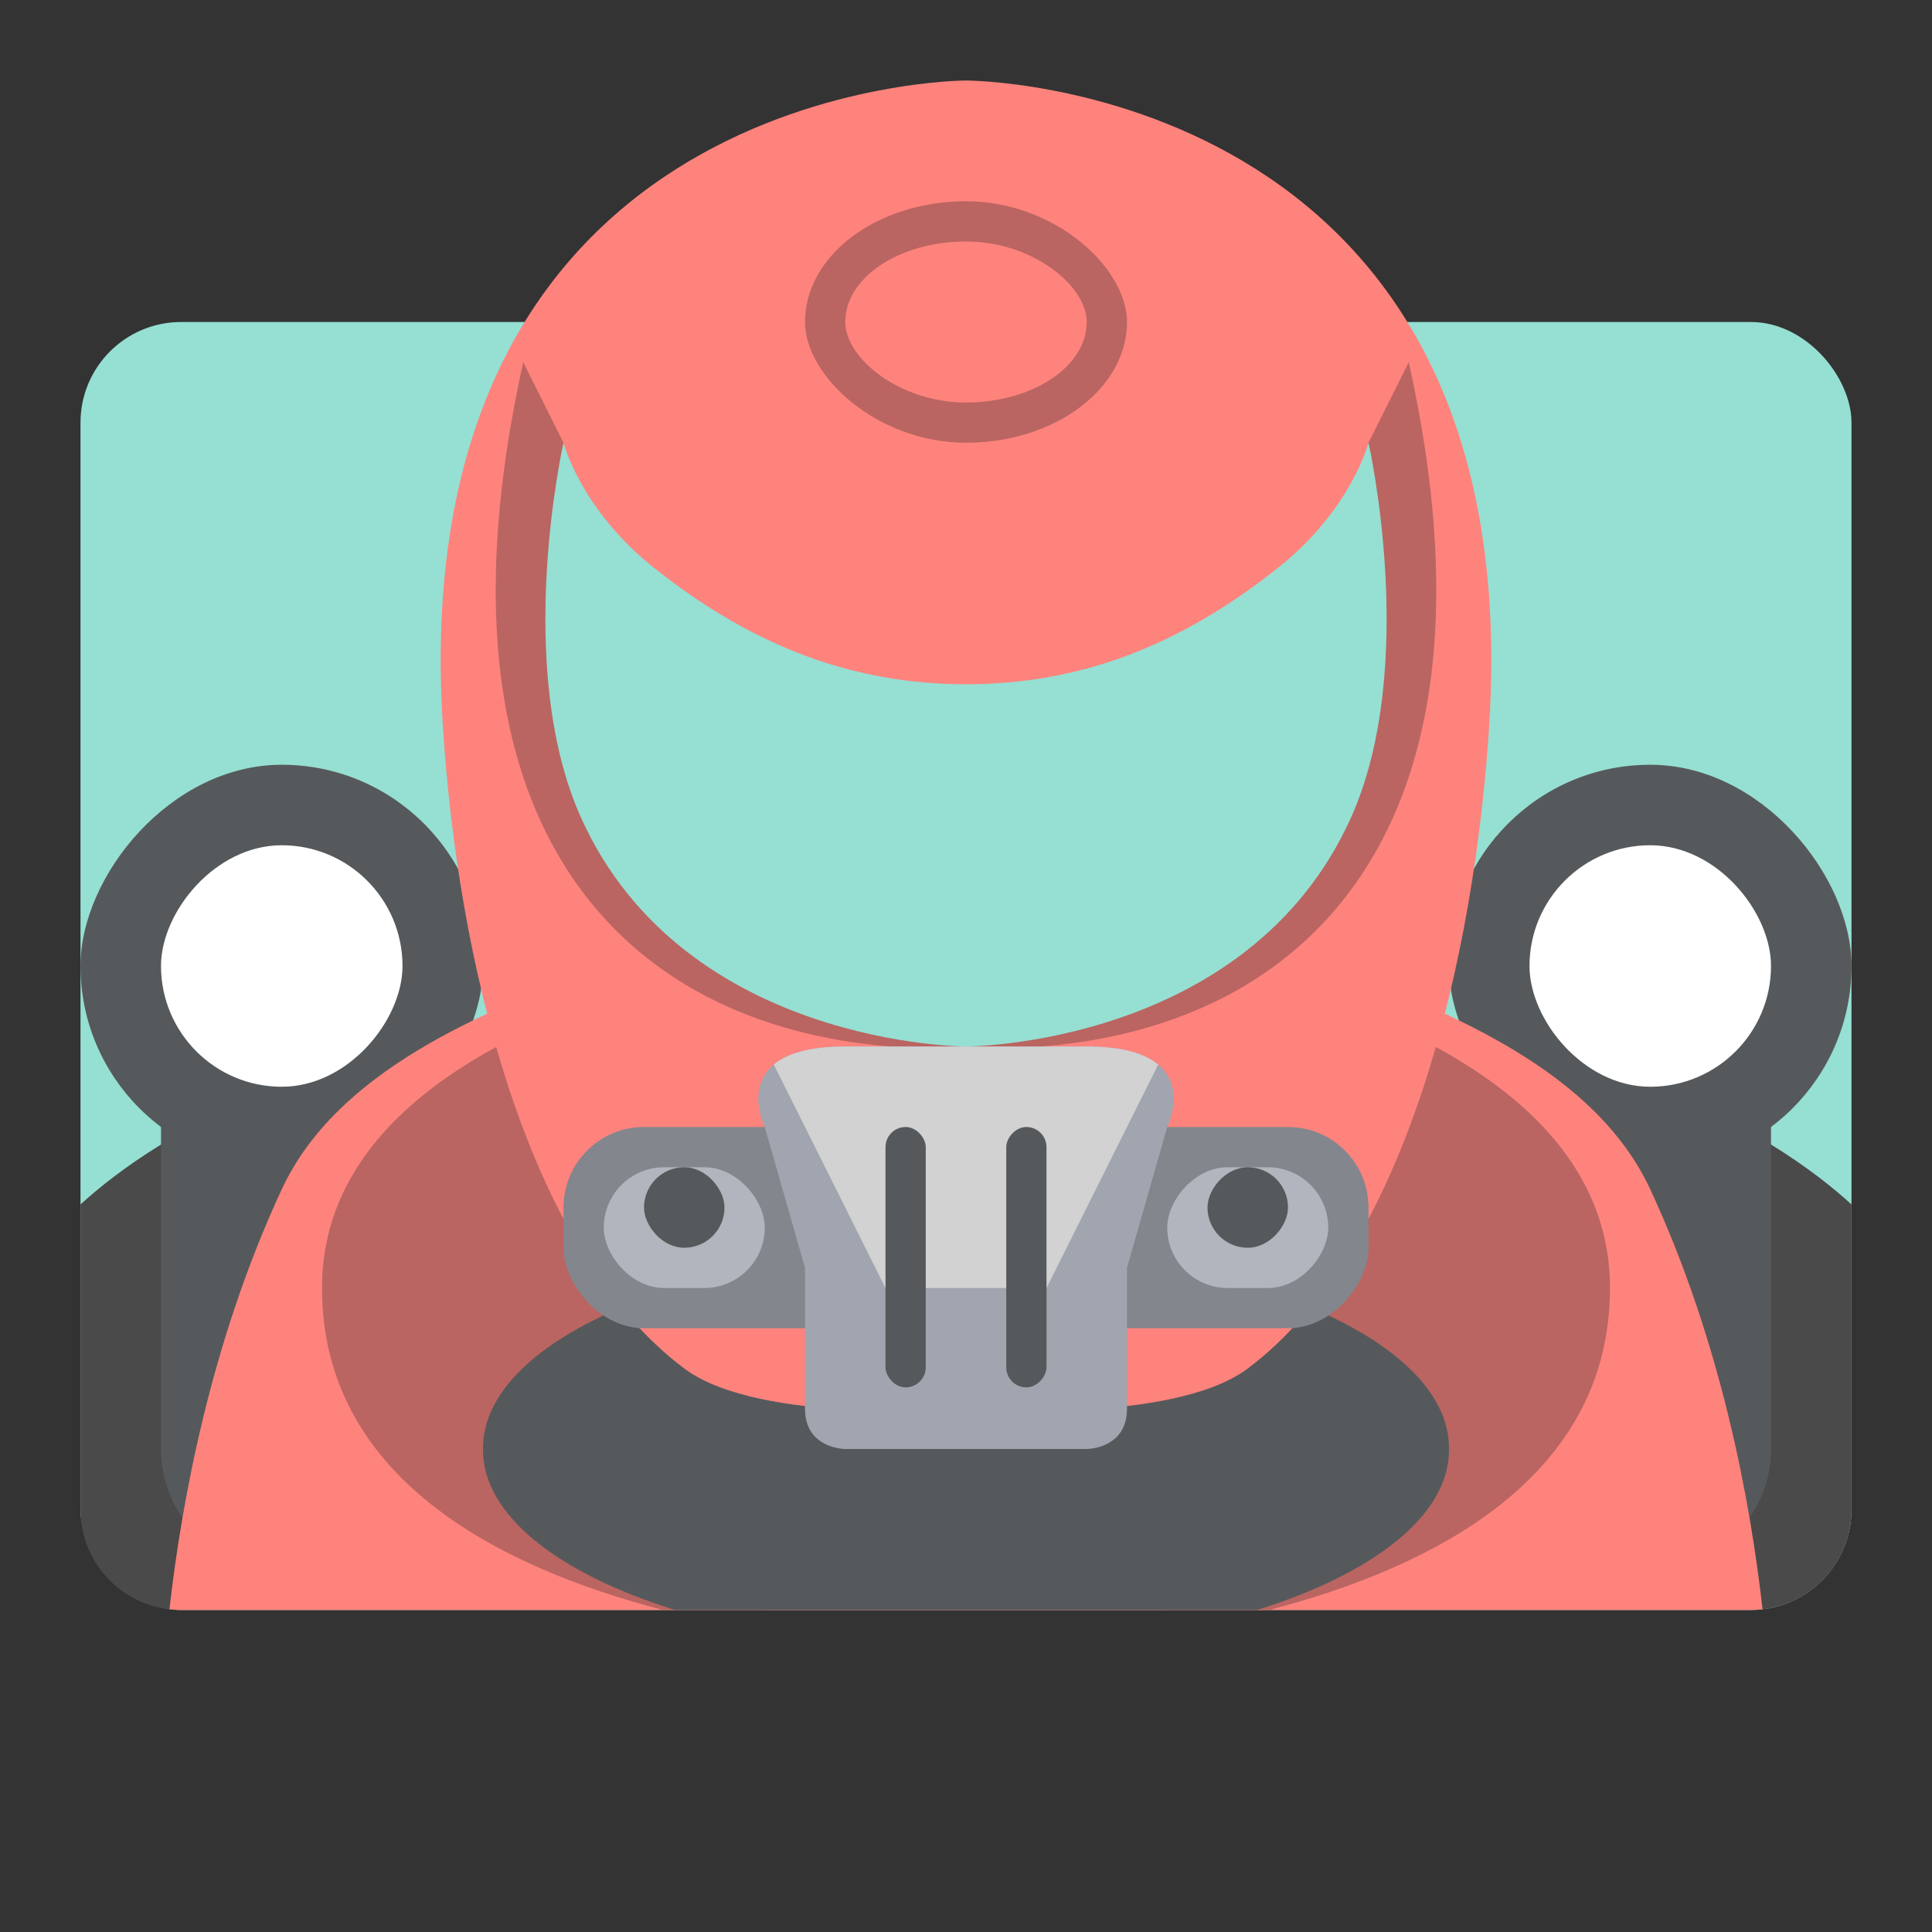 <?xml version="1.0" encoding="UTF-8" standalone="no"?>
<svg
   xmlns:dc="http://purl.org/dc/elements/1.1/"
   xmlns:cc="http://creativecommons.org/ns#"
   xmlns:rdf="http://www.w3.org/1999/02/22-rdf-syntax-ns#"
   xmlns:svg="http://www.w3.org/2000/svg"
   xmlns="http://www.w3.org/2000/svg"
   xmlns:sodipodi="http://sodipodi.sourceforge.net/DTD/sodipodi-0.dtd"
   xmlns:inkscape="http://www.inkscape.org/namespaces/inkscape"
   viewBox="0 0 192 192"
   version="1.1"
   id="svg16"
   sodipodi:docname="xenowerk.svg"
   inkscape:version="0.92.4 (5da689c313, 2019-01-14)">
  <rect x="0" y="0" width="192" height="192" fill="#333333" stroke="none"/>
  <sodipodi:namedview
     pagecolor="#ffffff"
     bordercolor="#666666"
     borderopacity="1"
     objecttolerance="10"
     gridtolerance="10"
     guidetolerance="10"
     inkscape:pageopacity="0"
     inkscape:pageshadow="2"
     inkscape:window-width="1920"
     inkscape:window-height="1017"
     id="namedview18"
     showgrid="true"
     inkscape:zoom="8.3352865"
     inkscape:cx="75.22733"
     inkscape:cy="128.10608"
     inkscape:window-x="-8"
     inkscape:window-y="-8"
     inkscape:window-maximized="1"
     inkscape:current-layer="svg16">
    <inkscape:grid
       type="xygrid"
       id="grid827"
       spacingx="4"
       spacingy="4" />
  </sodipodi:namedview>
  <defs
     id="defs4">
    <style
       id="style2">.a{fill:none;stroke:#b1b5bd;stroke-linecap:round;stroke-linejoin:round;isolation:isolate;opacity:0.63;}</style>
  </defs>
  <rect
     class="a"
     x="8"
     y="32"
     width="176"
     height="128"
     rx="10"
     id="rect14"
     style="fill:#96dfd3;stroke:none;opacity:1" />
  <path
     style="fill:#4a4a4a;stroke:none;stroke-width:1px;stroke-linecap:butt;stroke-linejoin:miter;stroke-opacity:1"
     d="M 76 100 C 35.069 100 15.564 112.795 8 119.695 L 8 150 C 8 155.54 12.46 160 18 160 L 76 160 L 76 100 z M 116 100 L 116 160 L 174 160 C 179.54 160 184 155.54 184 150 L 184 119.695 C 176.436 112.795 156.931 100 116 100 z "
     id="path890-0" />
  <rect
     style="opacity:1;vector-effect:none;fill:#56595b;fill-opacity:1;fill-rule:evenodd;stroke:none;stroke-width:8;stroke-linecap:round;stroke-linejoin:round;stroke-miterlimit:4;stroke-dasharray:none;paint-order:stroke fill markers"
     id="rect884-0"
     width="40"
     height="40"
     x="-48"
     y="76"
     ry="20"
     transform="scale(-1,1)" />
  <rect
     style="opacity:1;vector-effect:none;fill:#56595b;fill-opacity:1;fill-rule:evenodd;stroke:none;stroke-width:8.718;stroke-linecap:round;stroke-linejoin:round;stroke-miterlimit:4;stroke-dasharray:none;paint-order:stroke fill markers"
     id="rect888-3"
     width="24"
     height="60"
     x="-40"
     y="96"
     ry="12"
     transform="scale(-1,1)" />
  <rect
     style="opacity:1;vector-effect:none;fill:#ffffff;fill-opacity:1;fill-rule:evenodd;stroke:none;stroke-width:6.857;stroke-linecap:round;stroke-linejoin:round;stroke-miterlimit:4;stroke-dasharray:none;paint-order:stroke fill markers"
     id="rect886-3"
     width="24"
     height="24"
     x="-40"
     y="84"
     ry="12"
     transform="scale(-1,1)" />
  <rect
     style="opacity:1;vector-effect:none;fill:#56595b;fill-opacity:1;fill-rule:evenodd;stroke:none;stroke-width:8.718;stroke-linecap:round;stroke-linejoin:round;stroke-miterlimit:4;stroke-dasharray:none;paint-order:stroke fill markers"
     id="rect888"
     width="24"
     height="60"
     x="152"
     y="96"
     ry="12" />
  <rect
     style="opacity:1;vector-effect:none;fill:#56595b;fill-opacity:1;fill-rule:evenodd;stroke:none;stroke-width:8;stroke-linecap:round;stroke-linejoin:round;stroke-miterlimit:4;stroke-dasharray:none;paint-order:stroke fill markers"
     id="rect884"
     width="40"
     height="40"
     x="144"
     y="76"
     ry="20" />
  <path
     style="fill:#ff837d;stroke:none;stroke-width:1px;stroke-linecap:butt;stroke-linejoin:miter;stroke-opacity:1"
     d="M 96 92 C 96 92 71.306 91.763 60 96 C 47.844 100.555 33.474 106.424 28 118.195 C 20.917 133.426 18.029 149.376 16.84 159.928 C 17.221 159.971 17.607 160 18 160 L 174 160 C 174.393 160 174.779 159.971 175.16 159.928 C 173.971 149.376 171.083 133.426 164 118.195 C 158.526 106.424 144.156 100.555 132 96 C 120.694 91.763 96 92 96 92 z "
     id="path882" />
  <path
     style="fill:#ba6561;stroke:none;stroke-width:1px;stroke-linecap:butt;stroke-linejoin:miter;stroke-opacity:1"
     d="M 96 92 C 96 92 32 96 32 128 C 32 146.709 49.284 155.684 65.889 160 L 126.111 160 C 142.716 155.684 160 146.709 160 128 C 160 96 96 92 96 92 z "
     id="path880" />
  <path
     style="opacity:1;vector-effect:none;fill:#56595b;fill-opacity:1;fill-rule:evenodd;stroke:none;stroke-width:8;stroke-linecap:round;stroke-linejoin:round;stroke-miterlimit:4;stroke-dasharray:none;paint-order:stroke fill markers"
     d="M 96 124 C 69.408 124 48 132.883 48 143.916 L 48 144.084 C 48 150.604 55.48 156.371 67.084 160 L 124.916 160 C 136.52 156.371 144 150.604 144 144.084 L 144 143.916 C 144 132.883 122.592 124 96 124 z "
     id="rect876" />
  <path
     style="opacity:1;fill:#ff837d;stroke:none;stroke-width:1px;stroke-linecap:butt;stroke-linejoin:miter;stroke-opacity:1"
     d="M 96 8 C 96 8 40 8 44 72 C 45.421 94.74 52 124 68 136 C 75.542 141.657 96 140 96 140 C 96 140 116.458 141.657 124 136 C 140 124 146.579 94.74 148 72 C 152 8 96 8 96 8 z "
     id="path829" />
  <rect
     style="opacity:1;vector-effect:none;fill:#ba6561;fill-opacity:1;fill-rule:evenodd;stroke:none;stroke-width:8;stroke-linecap:round;stroke-linejoin:round;stroke-miterlimit:4;stroke-dasharray:none;paint-order:stroke fill markers"
     id="rect831"
     width="32"
     height="24"
     x="80"
     y="20"
     rx="16" />
  <rect
     style="opacity:1;vector-effect:none;fill:#ff837d;fill-opacity:1;fill-rule:evenodd;stroke:none;stroke-width:8;stroke-linecap:round;stroke-linejoin:round;stroke-miterlimit:4;stroke-dasharray:none;paint-order:stroke fill markers"
     id="rect833"
     width="24"
     height="16"
     x="84"
     y="24"
     rx="16" />
  <path
     style="fill:#ba6561;stroke:none;stroke-width:1px;stroke-linecap:butt;stroke-linejoin:miter;stroke-opacity:1"
     d="M 52 36 C 44 72 54.83 89.678 67.83 97.678 C 80.83 105.678 96 104 96 104 L 60 68 L 56 44 C 54.667 41.333 53.333 38.667 52 36 z M 96 104 C 96 104 111.17 105.678 124.17 97.678 C 137.17 89.678 148 72 140 36 C 138.667 38.667 137.333 41.333 136 44 L 132 68 L 96 104 z "
     id="path846" />
  <path
     style="fill:#96dfd3;stroke:none;stroke-width:1px;stroke-linecap:butt;stroke-linejoin:miter;stroke-opacity:1"
     d="m 56,44 c 0,0 -5.049,22.206 1.758,37.295 C 67.999,103.999 96,104 96,104 c 0,0 28.001,-7.1e-4 38.242,-22.705 C 141.049,66.206 136,44 136,44 c 0,0 -1.686,6.58 -8.885,12.34 C 117.115,64.34 107.076,68 96,68 84.924,68 74.885,64.34 64.885,56.34 57.686,50.58 56,44 56,44 Z"
     id="path835"
     inkscape:connector-curvature="0"
     sodipodi:nodetypes="cscscszsc" />
  <rect
     style="opacity:1;vector-effect:none;fill:#83868c;fill-opacity:1;fill-rule:evenodd;stroke:none;stroke-width:8;stroke-linecap:round;stroke-linejoin:round;stroke-miterlimit:4;stroke-dasharray:none;paint-order:stroke fill markers"
     id="rect854"
     width="40"
     height="20"
     x="-136"
     y="112"
     ry="8"
     transform="scale(-1,1)" />
  <path
     style="fill:#a0a5af;stroke:none;stroke-width:1px;stroke-linecap:butt;stroke-linejoin:miter;stroke-opacity:1"
     d="m 96,104 v 40 h 12 c 0,0 4,0 4,-4 V 126 L 116,112 c 0,0 4,-8 -8,-8 -4,0 -12,0 -12,0 z"
     id="path848"
     inkscape:connector-curvature="0"
     sodipodi:nodetypes="cccsccsc" />
  <path
     style="fill:#d2d2d2;stroke:none;stroke-width:1px;stroke-linecap:butt;stroke-linejoin:miter;stroke-opacity:1"
     d="m 108,104 c 3.682,0 5.853,0.755 7.1,1.799 L 104,128 h -8 v -24 z"
     id="path850"
     inkscape:connector-curvature="0" />
  <rect
     style="opacity:1;vector-effect:none;fill:#56595b;fill-opacity:1;fill-rule:evenodd;stroke:none;stroke-width:8;stroke-linecap:round;stroke-linejoin:round;stroke-miterlimit:4;stroke-dasharray:none;paint-order:stroke fill markers"
     id="rect852"
     width="4"
     height="25.877"
     x="-104"
     y="112"
     ry="2"
     transform="scale(-1,1)" />
  <rect
     style="opacity:1;vector-effect:none;fill:#b1b5bd;fill-opacity:1;fill-rule:evenodd;stroke:none;stroke-width:8;stroke-linecap:round;stroke-linejoin:round;stroke-miterlimit:4;stroke-dasharray:none;paint-order:stroke fill markers"
     id="rect856"
     width="16"
     height="12"
     x="-132"
     y="116"
     ry="6"
     transform="scale(-1,1)" />
  <rect
     style="opacity:1;vector-effect:none;fill:#56595b;fill-opacity:1;fill-rule:evenodd;stroke:none;stroke-width:8;stroke-linecap:round;stroke-linejoin:round;stroke-miterlimit:4;stroke-dasharray:none;paint-order:stroke fill markers"
     id="rect858"
     width="8"
     height="8"
     x="-128"
     y="116"
     ry="4"
     transform="scale(-1,1)" />
  <rect
     style="opacity:1;vector-effect:none;fill:#ffffff;fill-opacity:1;fill-rule:evenodd;stroke:none;stroke-width:6.857;stroke-linecap:round;stroke-linejoin:round;stroke-miterlimit:4;stroke-dasharray:none;paint-order:stroke fill markers"
     id="rect886"
     width="24"
     height="24"
     x="152"
     y="84"
     ry="12" />
  <rect
     style="opacity:1;vector-effect:none;fill:#83868c;fill-opacity:1;fill-rule:evenodd;stroke:none;stroke-width:8;stroke-linecap:round;stroke-linejoin:round;stroke-miterlimit:4;stroke-dasharray:none;paint-order:stroke fill markers"
     id="rect854-6"
     width="40"
     height="20"
     x="56"
     y="112"
     ry="8" />
  <path
     style="fill:#a0a5af;stroke:none;stroke-width:1px;stroke-linecap:butt;stroke-linejoin:miter;stroke-opacity:1"
     d="m 96,104 v 40 H 84 c 0,0 -4,0 -4,-4 V 126 L 76,112 c 0,0 -4,-8 8,-8 4,0 12,0 12,0 z"
     id="path848-8"
     inkscape:connector-curvature="0"
     sodipodi:nodetypes="cccsccsc" />
  <path
     style="fill:#d2d2d2;stroke:none;stroke-width:1px;stroke-linecap:butt;stroke-linejoin:miter;stroke-opacity:1"
     d="m 84,104 c -3.682,0 -5.853,0.755 -7.1,1.799 L 88,128 h 8 v -24 z"
     id="path850-2"
     inkscape:connector-curvature="0" />
  <rect
     style="opacity:1;vector-effect:none;fill:#56595b;fill-opacity:1;fill-rule:evenodd;stroke:none;stroke-width:8;stroke-linecap:round;stroke-linejoin:round;stroke-miterlimit:4;stroke-dasharray:none;paint-order:stroke fill markers"
     id="rect852-1"
     width="4"
     height="25.877"
     x="88"
     y="112"
     ry="2" />
  <rect
     style="opacity:1;vector-effect:none;fill:#b1b5bd;fill-opacity:1;fill-rule:evenodd;stroke:none;stroke-width:8;stroke-linecap:round;stroke-linejoin:round;stroke-miterlimit:4;stroke-dasharray:none;paint-order:stroke fill markers"
     id="rect856-9"
     width="16"
     height="12"
     x="60"
     y="116"
     ry="6" />
  <rect
     style="opacity:1;vector-effect:none;fill:#56595b;fill-opacity:1;fill-rule:evenodd;stroke:none;stroke-width:8;stroke-linecap:round;stroke-linejoin:round;stroke-miterlimit:4;stroke-dasharray:none;paint-order:stroke fill markers"
     id="rect858-3"
     width="8"
     height="8"
     x="64"
     y="116"
     ry="4" />
</svg>
